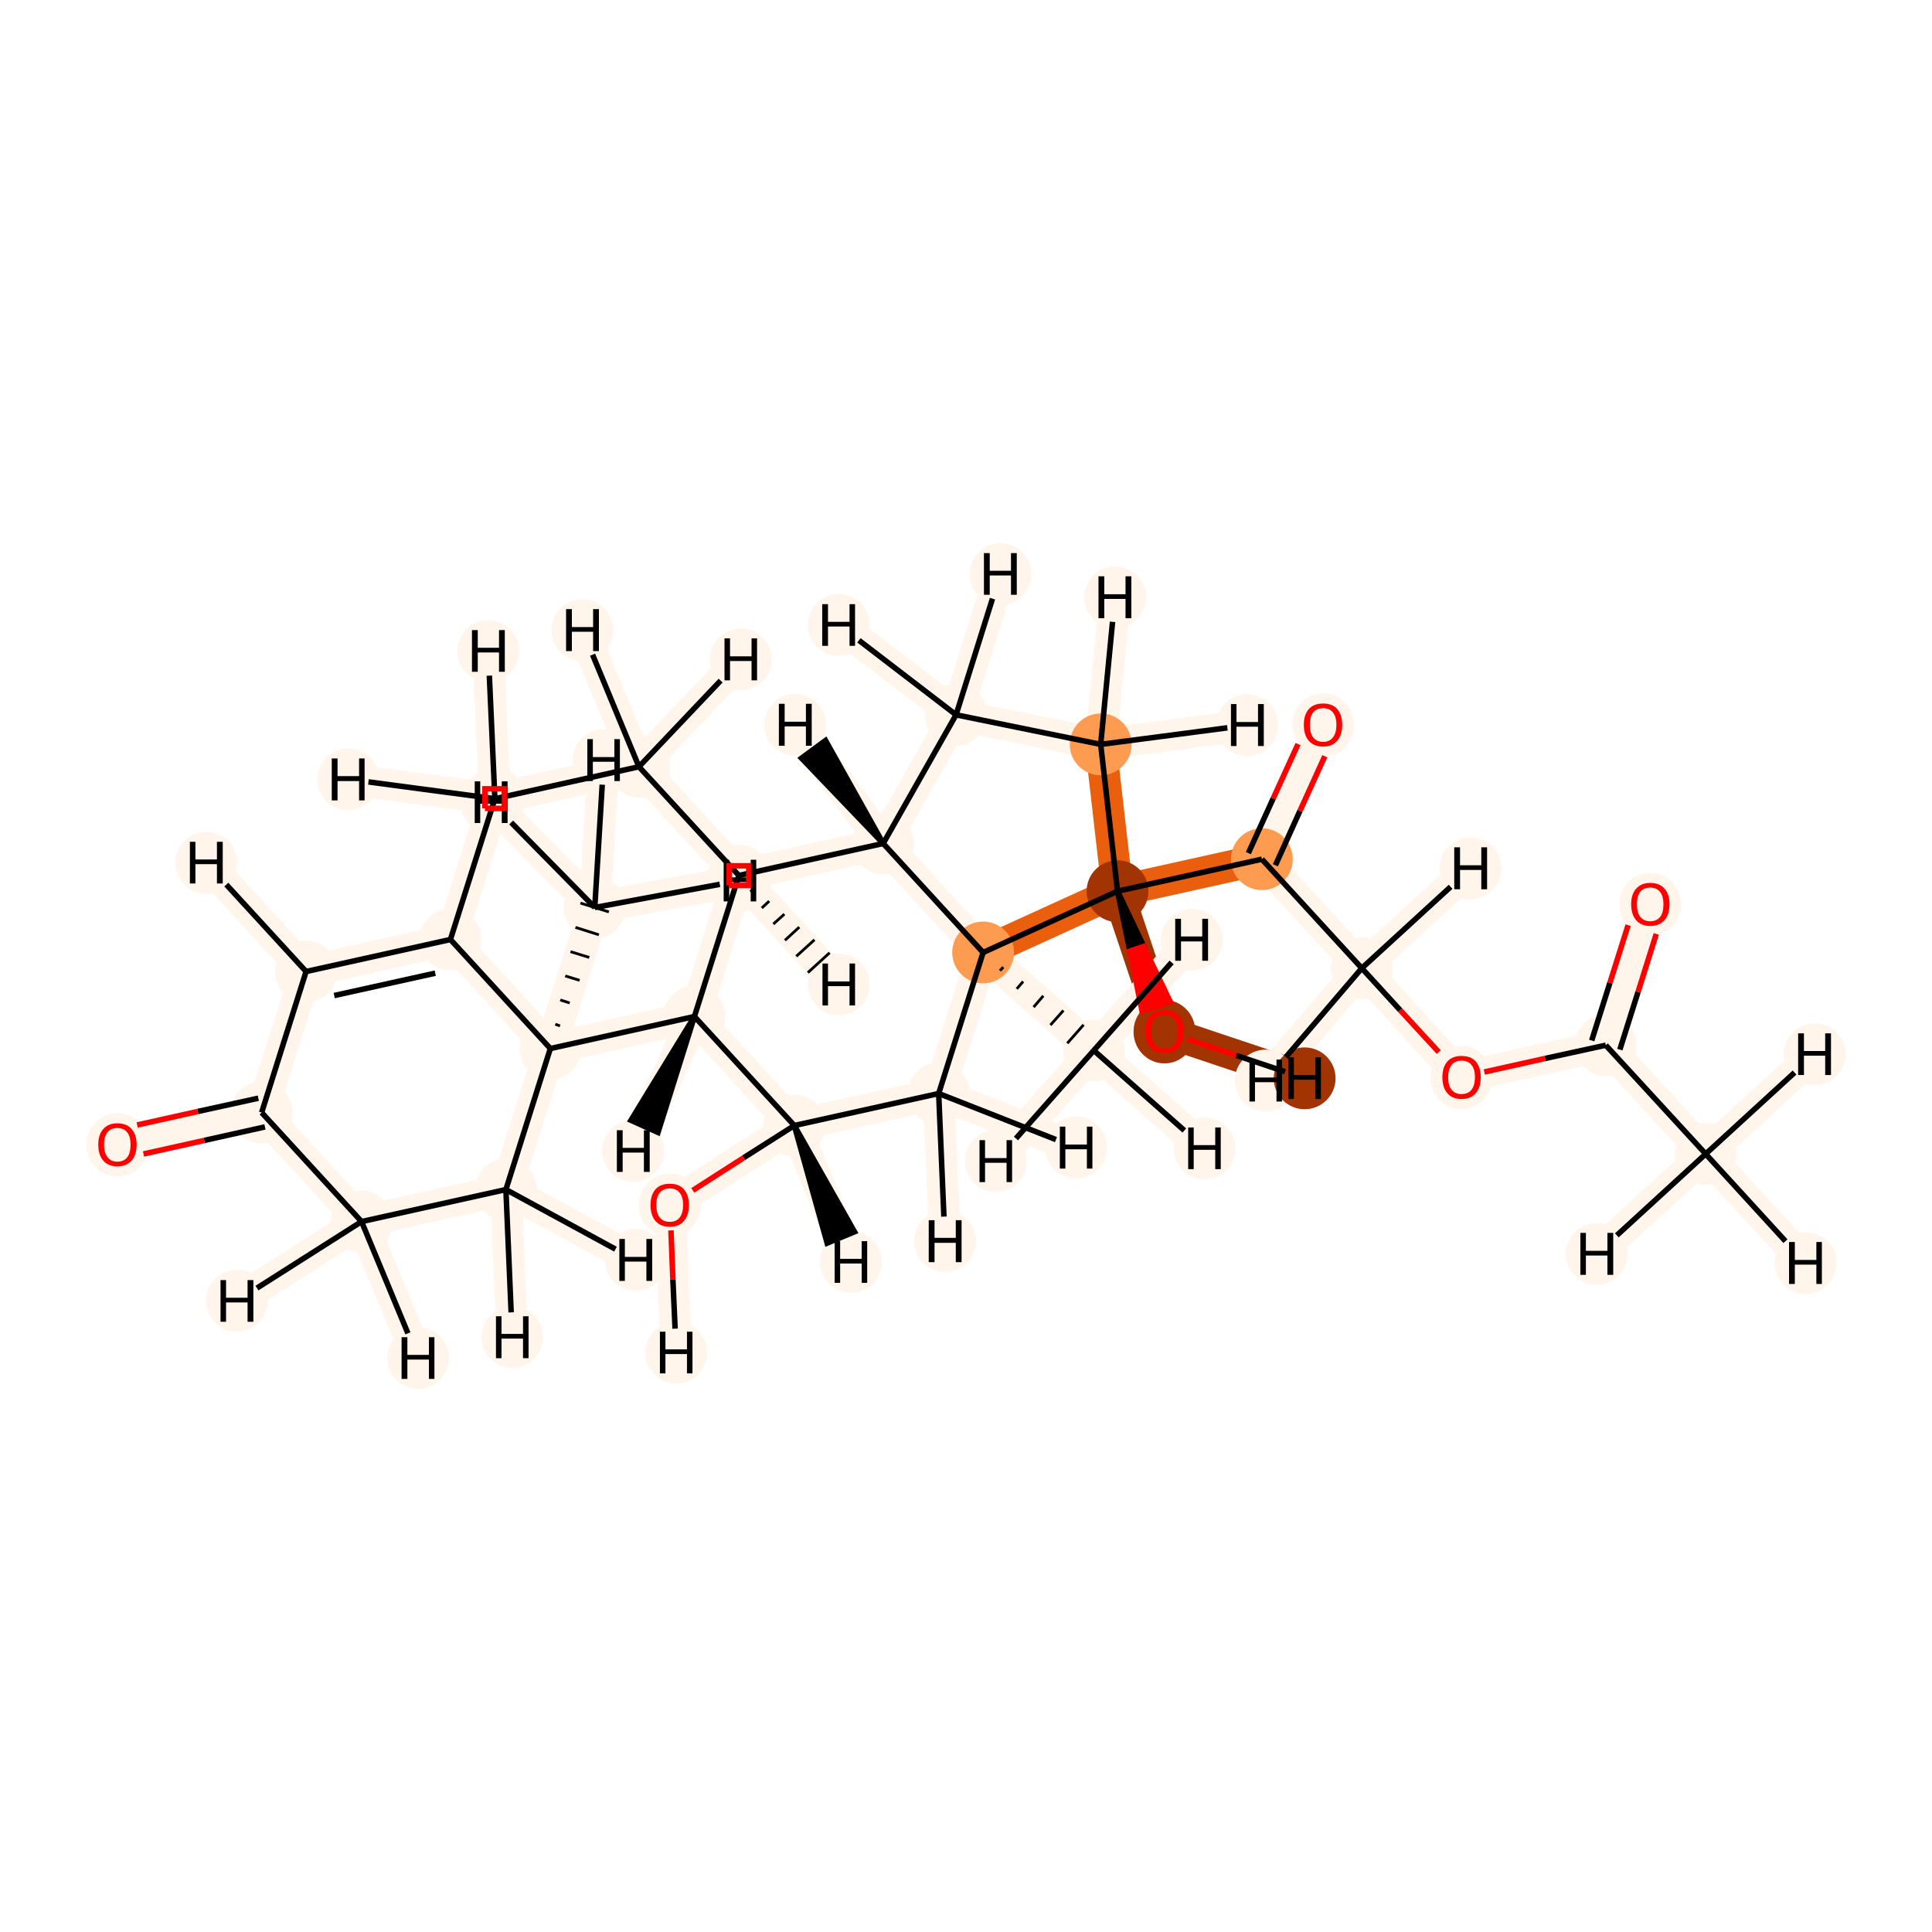 <?xml version='1.0' encoding='iso-8859-1'?>
<svg version='1.1' baseProfile='full'
              xmlns='http://www.w3.org/2000/svg'
                      xmlns:rdkit='http://www.rdkit.org/xml'
                      xmlns:xlink='http://www.w3.org/1999/xlink'
                  xml:space='preserve'
width='700px' height='700px' viewBox='0 0 700 700'>
<!-- END OF HEADER -->
<rect style='opacity:1.0;fill:#FFFFFF;stroke:none' width='700.0' height='700.0' x='0.0' y='0.0'> </rect>
<path d='M 618.0,418.1 L 581.8,378.7' style='fill:none;fill-rule:evenodd;stroke:#FFF5EB;stroke-width:11.4px;stroke-linecap:butt;stroke-linejoin:miter;stroke-opacity:1' />
<path d='M 618.0,418.1 L 654.2,457.6' style='fill:none;fill-rule:evenodd;stroke:#FFF5EB;stroke-width:11.4px;stroke-linecap:butt;stroke-linejoin:miter;stroke-opacity:1' />
<path d='M 618.0,418.1 L 657.5,382.0' style='fill:none;fill-rule:evenodd;stroke:#FFF5EB;stroke-width:11.4px;stroke-linecap:butt;stroke-linejoin:miter;stroke-opacity:1' />
<path d='M 618.0,418.1 L 578.5,454.3' style='fill:none;fill-rule:evenodd;stroke:#FFF5EB;stroke-width:11.4px;stroke-linecap:butt;stroke-linejoin:miter;stroke-opacity:1' />
<path d='M 581.8,378.7 L 597.9,327.6' style='fill:none;fill-rule:evenodd;stroke:#FFF5EB;stroke-width:11.4px;stroke-linecap:butt;stroke-linejoin:miter;stroke-opacity:1' />
<path d='M 581.8,378.7 L 529.5,390.3' style='fill:none;fill-rule:evenodd;stroke:#FFF5EB;stroke-width:11.4px;stroke-linecap:butt;stroke-linejoin:miter;stroke-opacity:1' />
<path d='M 529.5,390.3 L 493.4,350.8' style='fill:none;fill-rule:evenodd;stroke:#FFF5EB;stroke-width:11.4px;stroke-linecap:butt;stroke-linejoin:miter;stroke-opacity:1' />
<path d='M 493.4,350.8 L 457.2,311.3' style='fill:none;fill-rule:evenodd;stroke:#FFF5EB;stroke-width:11.4px;stroke-linecap:butt;stroke-linejoin:miter;stroke-opacity:1' />
<path d='M 493.4,350.8 L 532.8,314.6' style='fill:none;fill-rule:evenodd;stroke:#FFF5EB;stroke-width:11.4px;stroke-linecap:butt;stroke-linejoin:miter;stroke-opacity:1' />
<path d='M 493.4,350.8 L 458.6,391.5' style='fill:none;fill-rule:evenodd;stroke:#FFF5EB;stroke-width:11.4px;stroke-linecap:butt;stroke-linejoin:miter;stroke-opacity:1' />
<path d='M 457.2,311.3 L 479.4,262.6' style='fill:none;fill-rule:evenodd;stroke:#FFF5EB;stroke-width:11.4px;stroke-linecap:butt;stroke-linejoin:miter;stroke-opacity:1' />
<path d='M 457.2,311.3 L 404.9,322.9' style='fill:none;fill-rule:evenodd;stroke:#E95F0D;stroke-width:11.4px;stroke-linecap:butt;stroke-linejoin:miter;stroke-opacity:1' />
<path d='M 404.9,322.9 L 421.9,373.7' style='fill:none;fill-rule:evenodd;stroke:#A23403;stroke-width:11.4px;stroke-linecap:butt;stroke-linejoin:miter;stroke-opacity:1' />
<path d='M 404.9,322.9 L 398.8,269.7' style='fill:none;fill-rule:evenodd;stroke:#E95F0D;stroke-width:11.4px;stroke-linecap:butt;stroke-linejoin:miter;stroke-opacity:1' />
<path d='M 404.9,322.9 L 356.2,345.1' style='fill:none;fill-rule:evenodd;stroke:#E95F0D;stroke-width:11.4px;stroke-linecap:butt;stroke-linejoin:miter;stroke-opacity:1' />
<path d='M 421.9,373.7 L 472.7,390.7' style='fill:none;fill-rule:evenodd;stroke:#A23403;stroke-width:11.4px;stroke-linecap:butt;stroke-linejoin:miter;stroke-opacity:1' />
<path d='M 398.8,269.7 L 346.4,259.0' style='fill:none;fill-rule:evenodd;stroke:#FFF5EB;stroke-width:11.4px;stroke-linecap:butt;stroke-linejoin:miter;stroke-opacity:1' />
<path d='M 398.8,269.7 L 404.0,216.4' style='fill:none;fill-rule:evenodd;stroke:#FFF5EB;stroke-width:11.4px;stroke-linecap:butt;stroke-linejoin:miter;stroke-opacity:1' />
<path d='M 398.8,269.7 L 451.9,262.7' style='fill:none;fill-rule:evenodd;stroke:#FFF5EB;stroke-width:11.4px;stroke-linecap:butt;stroke-linejoin:miter;stroke-opacity:1' />
<path d='M 346.4,259.0 L 320.0,305.6' style='fill:none;fill-rule:evenodd;stroke:#FFF5EB;stroke-width:11.4px;stroke-linecap:butt;stroke-linejoin:miter;stroke-opacity:1' />
<path d='M 346.4,259.0 L 303.9,226.4' style='fill:none;fill-rule:evenodd;stroke:#FFF5EB;stroke-width:11.4px;stroke-linecap:butt;stroke-linejoin:miter;stroke-opacity:1' />
<path d='M 346.4,259.0 L 362.5,208.0' style='fill:none;fill-rule:evenodd;stroke:#FFF5EB;stroke-width:11.4px;stroke-linecap:butt;stroke-linejoin:miter;stroke-opacity:1' />
<path d='M 320.0,305.6 L 356.2,345.1' style='fill:none;fill-rule:evenodd;stroke:#FFF5EB;stroke-width:11.4px;stroke-linecap:butt;stroke-linejoin:miter;stroke-opacity:1' />
<path d='M 320.0,305.6 L 267.7,317.2' style='fill:none;fill-rule:evenodd;stroke:#FFF5EB;stroke-width:11.4px;stroke-linecap:butt;stroke-linejoin:miter;stroke-opacity:1' />
<path d='M 320.0,305.6 L 288.1,262.6' style='fill:none;fill-rule:evenodd;stroke:#FFF5EB;stroke-width:11.4px;stroke-linecap:butt;stroke-linejoin:miter;stroke-opacity:1' />
<path d='M 356.2,345.1 L 396.3,380.6' style='fill:none;fill-rule:evenodd;stroke:#FFF5EB;stroke-width:11.4px;stroke-linecap:butt;stroke-linejoin:miter;stroke-opacity:1' />
<path d='M 356.2,345.1 L 340.1,396.2' style='fill:none;fill-rule:evenodd;stroke:#FFF5EB;stroke-width:11.4px;stroke-linecap:butt;stroke-linejoin:miter;stroke-opacity:1' />
<path d='M 396.3,380.6 L 436.4,416.1' style='fill:none;fill-rule:evenodd;stroke:#FFF5EB;stroke-width:11.4px;stroke-linecap:butt;stroke-linejoin:miter;stroke-opacity:1' />
<path d='M 396.3,380.6 L 360.8,420.7' style='fill:none;fill-rule:evenodd;stroke:#FFF5EB;stroke-width:11.4px;stroke-linecap:butt;stroke-linejoin:miter;stroke-opacity:1' />
<path d='M 396.3,380.6 L 431.8,340.5' style='fill:none;fill-rule:evenodd;stroke:#FFF5EB;stroke-width:11.4px;stroke-linecap:butt;stroke-linejoin:miter;stroke-opacity:1' />
<path d='M 340.1,396.2 L 287.8,407.8' style='fill:none;fill-rule:evenodd;stroke:#FFF5EB;stroke-width:11.4px;stroke-linecap:butt;stroke-linejoin:miter;stroke-opacity:1' />
<path d='M 340.1,396.2 L 342.4,449.7' style='fill:none;fill-rule:evenodd;stroke:#FFF5EB;stroke-width:11.4px;stroke-linecap:butt;stroke-linejoin:miter;stroke-opacity:1' />
<path d='M 340.1,396.2 L 389.9,415.8' style='fill:none;fill-rule:evenodd;stroke:#FFF5EB;stroke-width:11.4px;stroke-linecap:butt;stroke-linejoin:miter;stroke-opacity:1' />
<path d='M 287.8,407.8 L 242.7,436.6' style='fill:none;fill-rule:evenodd;stroke:#FFF5EB;stroke-width:11.4px;stroke-linecap:butt;stroke-linejoin:miter;stroke-opacity:1' />
<path d='M 287.8,407.8 L 251.6,368.3' style='fill:none;fill-rule:evenodd;stroke:#FFF5EB;stroke-width:11.4px;stroke-linecap:butt;stroke-linejoin:miter;stroke-opacity:1' />
<path d='M 287.8,407.8 L 308.3,457.2' style='fill:none;fill-rule:evenodd;stroke:#FFF5EB;stroke-width:11.4px;stroke-linecap:butt;stroke-linejoin:miter;stroke-opacity:1' />
<path d='M 242.7,436.6 L 245.0,490.1' style='fill:none;fill-rule:evenodd;stroke:#FFF5EB;stroke-width:11.4px;stroke-linecap:butt;stroke-linejoin:miter;stroke-opacity:1' />
<path d='M 251.6,368.3 L 267.7,317.2' style='fill:none;fill-rule:evenodd;stroke:#FFF5EB;stroke-width:11.4px;stroke-linecap:butt;stroke-linejoin:miter;stroke-opacity:1' />
<path d='M 251.6,368.3 L 199.4,379.9' style='fill:none;fill-rule:evenodd;stroke:#FFF5EB;stroke-width:11.4px;stroke-linecap:butt;stroke-linejoin:miter;stroke-opacity:1' />
<path d='M 251.6,368.3 L 229.4,417.0' style='fill:none;fill-rule:evenodd;stroke:#FFF5EB;stroke-width:11.4px;stroke-linecap:butt;stroke-linejoin:miter;stroke-opacity:1' />
<path d='M 267.7,317.2 L 231.5,277.8' style='fill:none;fill-rule:evenodd;stroke:#FFF5EB;stroke-width:11.4px;stroke-linecap:butt;stroke-linejoin:miter;stroke-opacity:1' />
<path d='M 267.7,317.2 L 303.9,356.7' style='fill:none;fill-rule:evenodd;stroke:#FFF5EB;stroke-width:11.4px;stroke-linecap:butt;stroke-linejoin:miter;stroke-opacity:1' />
<path d='M 231.5,277.8 L 179.3,289.4' style='fill:none;fill-rule:evenodd;stroke:#FFF5EB;stroke-width:11.4px;stroke-linecap:butt;stroke-linejoin:miter;stroke-opacity:1' />
<path d='M 231.5,277.8 L 211.0,228.3' style='fill:none;fill-rule:evenodd;stroke:#FFF5EB;stroke-width:11.4px;stroke-linecap:butt;stroke-linejoin:miter;stroke-opacity:1' />
<path d='M 231.5,277.8 L 268.4,238.9' style='fill:none;fill-rule:evenodd;stroke:#FFF5EB;stroke-width:11.4px;stroke-linecap:butt;stroke-linejoin:miter;stroke-opacity:1' />
<path d='M 179.3,289.4 L 163.2,340.4' style='fill:none;fill-rule:evenodd;stroke:#FFF5EB;stroke-width:11.4px;stroke-linecap:butt;stroke-linejoin:miter;stroke-opacity:1' />
<path d='M 179.3,289.4 L 126.2,282.4' style='fill:none;fill-rule:evenodd;stroke:#FFF5EB;stroke-width:11.4px;stroke-linecap:butt;stroke-linejoin:miter;stroke-opacity:1' />
<path d='M 179.3,289.4 L 176.9,235.9' style='fill:none;fill-rule:evenodd;stroke:#FFF5EB;stroke-width:11.4px;stroke-linecap:butt;stroke-linejoin:miter;stroke-opacity:1' />
<path d='M 163.2,340.4 L 110.9,352.0' style='fill:none;fill-rule:evenodd;stroke:#FFF5EB;stroke-width:11.4px;stroke-linecap:butt;stroke-linejoin:miter;stroke-opacity:1' />
<path d='M 163.2,340.4 L 199.4,379.9' style='fill:none;fill-rule:evenodd;stroke:#FFF5EB;stroke-width:11.4px;stroke-linecap:butt;stroke-linejoin:miter;stroke-opacity:1' />
<path d='M 110.9,352.0 L 94.8,403.1' style='fill:none;fill-rule:evenodd;stroke:#FFF5EB;stroke-width:11.4px;stroke-linecap:butt;stroke-linejoin:miter;stroke-opacity:1' />
<path d='M 110.9,352.0 L 74.7,312.6' style='fill:none;fill-rule:evenodd;stroke:#FFF5EB;stroke-width:11.4px;stroke-linecap:butt;stroke-linejoin:miter;stroke-opacity:1' />
<path d='M 94.8,403.1 L 42.5,414.7' style='fill:none;fill-rule:evenodd;stroke:#FFF5EB;stroke-width:11.4px;stroke-linecap:butt;stroke-linejoin:miter;stroke-opacity:1' />
<path d='M 94.8,403.1 L 131.0,442.6' style='fill:none;fill-rule:evenodd;stroke:#FFF5EB;stroke-width:11.4px;stroke-linecap:butt;stroke-linejoin:miter;stroke-opacity:1' />
<path d='M 131.0,442.6 L 183.3,431.0' style='fill:none;fill-rule:evenodd;stroke:#FFF5EB;stroke-width:11.4px;stroke-linecap:butt;stroke-linejoin:miter;stroke-opacity:1' />
<path d='M 131.0,442.6 L 151.5,492.0' style='fill:none;fill-rule:evenodd;stroke:#FFF5EB;stroke-width:11.4px;stroke-linecap:butt;stroke-linejoin:miter;stroke-opacity:1' />
<path d='M 131.0,442.6 L 85.8,471.3' style='fill:none;fill-rule:evenodd;stroke:#FFF5EB;stroke-width:11.4px;stroke-linecap:butt;stroke-linejoin:miter;stroke-opacity:1' />
<path d='M 183.3,431.0 L 199.4,379.9' style='fill:none;fill-rule:evenodd;stroke:#FFF5EB;stroke-width:11.4px;stroke-linecap:butt;stroke-linejoin:miter;stroke-opacity:1' />
<path d='M 183.3,431.0 L 230.3,456.5' style='fill:none;fill-rule:evenodd;stroke:#FFF5EB;stroke-width:11.4px;stroke-linecap:butt;stroke-linejoin:miter;stroke-opacity:1' />
<path d='M 183.3,431.0 L 185.6,484.5' style='fill:none;fill-rule:evenodd;stroke:#FFF5EB;stroke-width:11.4px;stroke-linecap:butt;stroke-linejoin:miter;stroke-opacity:1' />
<path d='M 199.4,379.9 L 215.5,328.8' style='fill:none;fill-rule:evenodd;stroke:#FFF5EB;stroke-width:11.4px;stroke-linecap:butt;stroke-linejoin:miter;stroke-opacity:1' />
<path d='M 215.5,328.8 L 218.7,275.4' style='fill:none;fill-rule:evenodd;stroke:#FFF5EB;stroke-width:11.4px;stroke-linecap:butt;stroke-linejoin:miter;stroke-opacity:1' />
<path d='M 215.5,328.8 L 177.9,290.6' style='fill:none;fill-rule:evenodd;stroke:#FFF5EB;stroke-width:11.4px;stroke-linecap:butt;stroke-linejoin:miter;stroke-opacity:1' />
<path d='M 215.5,328.8 L 268.1,319.1' style='fill:none;fill-rule:evenodd;stroke:#FFF5EB;stroke-width:11.4px;stroke-linecap:butt;stroke-linejoin:miter;stroke-opacity:1' />
<ellipse cx='618.0' cy='418.1' rx='10.7' ry='10.7'  style='fill:#FFF5EB;fill-rule:evenodd;stroke:#FFF5EB;stroke-width:1.0px;stroke-linecap:butt;stroke-linejoin:miter;stroke-opacity:1' />
<ellipse cx='581.8' cy='378.7' rx='10.7' ry='10.7'  style='fill:#FFF5EB;fill-rule:evenodd;stroke:#FFF5EB;stroke-width:1.0px;stroke-linecap:butt;stroke-linejoin:miter;stroke-opacity:1' />
<ellipse cx='597.9' cy='327.7' rx='10.7' ry='11.0'  style='fill:#FFF5EB;fill-rule:evenodd;stroke:#FFF5EB;stroke-width:1.0px;stroke-linecap:butt;stroke-linejoin:miter;stroke-opacity:1' />
<ellipse cx='529.5' cy='390.4' rx='10.7' ry='11.0'  style='fill:#FFF5EB;fill-rule:evenodd;stroke:#FFF5EB;stroke-width:1.0px;stroke-linecap:butt;stroke-linejoin:miter;stroke-opacity:1' />
<ellipse cx='493.4' cy='350.8' rx='10.7' ry='10.7'  style='fill:#FFF5EB;fill-rule:evenodd;stroke:#FFF5EB;stroke-width:1.0px;stroke-linecap:butt;stroke-linejoin:miter;stroke-opacity:1' />
<ellipse cx='457.2' cy='311.3' rx='10.7' ry='10.7'  style='fill:#FD9C51;fill-rule:evenodd;stroke:#FD9C51;stroke-width:1.0px;stroke-linecap:butt;stroke-linejoin:miter;stroke-opacity:1' />
<ellipse cx='479.4' cy='262.7' rx='10.7' ry='11.0'  style='fill:#FFF5EB;fill-rule:evenodd;stroke:#FFF5EB;stroke-width:1.0px;stroke-linecap:butt;stroke-linejoin:miter;stroke-opacity:1' />
<ellipse cx='404.9' cy='322.9' rx='10.7' ry='10.7'  style='fill:#A23403;fill-rule:evenodd;stroke:#A23403;stroke-width:1.0px;stroke-linecap:butt;stroke-linejoin:miter;stroke-opacity:1' />
<ellipse cx='421.9' cy='373.8' rx='10.7' ry='11.0'  style='fill:#A23403;fill-rule:evenodd;stroke:#A23403;stroke-width:1.0px;stroke-linecap:butt;stroke-linejoin:miter;stroke-opacity:1' />
<ellipse cx='398.8' cy='269.7' rx='10.7' ry='10.7'  style='fill:#FD9C51;fill-rule:evenodd;stroke:#FD9C51;stroke-width:1.0px;stroke-linecap:butt;stroke-linejoin:miter;stroke-opacity:1' />
<ellipse cx='346.4' cy='259.0' rx='10.7' ry='10.7'  style='fill:#FFF5EB;fill-rule:evenodd;stroke:#FFF5EB;stroke-width:1.0px;stroke-linecap:butt;stroke-linejoin:miter;stroke-opacity:1' />
<ellipse cx='320.0' cy='305.6' rx='10.7' ry='10.7'  style='fill:#FFF5EB;fill-rule:evenodd;stroke:#FFF5EB;stroke-width:1.0px;stroke-linecap:butt;stroke-linejoin:miter;stroke-opacity:1' />
<ellipse cx='356.2' cy='345.1' rx='10.7' ry='10.7'  style='fill:#FD9C51;fill-rule:evenodd;stroke:#FD9C51;stroke-width:1.0px;stroke-linecap:butt;stroke-linejoin:miter;stroke-opacity:1' />
<ellipse cx='396.3' cy='380.6' rx='10.7' ry='10.7'  style='fill:#FFF5EB;fill-rule:evenodd;stroke:#FFF5EB;stroke-width:1.0px;stroke-linecap:butt;stroke-linejoin:miter;stroke-opacity:1' />
<ellipse cx='340.1' cy='396.2' rx='10.7' ry='10.7'  style='fill:#FFF5EB;fill-rule:evenodd;stroke:#FFF5EB;stroke-width:1.0px;stroke-linecap:butt;stroke-linejoin:miter;stroke-opacity:1' />
<ellipse cx='287.8' cy='407.8' rx='10.7' ry='10.7'  style='fill:#FFF5EB;fill-rule:evenodd;stroke:#FFF5EB;stroke-width:1.0px;stroke-linecap:butt;stroke-linejoin:miter;stroke-opacity:1' />
<ellipse cx='242.7' cy='436.7' rx='10.7' ry='11.0'  style='fill:#FFF5EB;fill-rule:evenodd;stroke:#FFF5EB;stroke-width:1.0px;stroke-linecap:butt;stroke-linejoin:miter;stroke-opacity:1' />
<ellipse cx='251.6' cy='368.3' rx='10.7' ry='10.7'  style='fill:#FFF5EB;fill-rule:evenodd;stroke:#FFF5EB;stroke-width:1.0px;stroke-linecap:butt;stroke-linejoin:miter;stroke-opacity:1' />
<ellipse cx='267.7' cy='317.2' rx='10.7' ry='10.7'  style='fill:#FFF5EB;fill-rule:evenodd;stroke:#FFF5EB;stroke-width:1.0px;stroke-linecap:butt;stroke-linejoin:miter;stroke-opacity:1' />
<ellipse cx='231.5' cy='277.8' rx='10.7' ry='10.7'  style='fill:#FFF5EB;fill-rule:evenodd;stroke:#FFF5EB;stroke-width:1.0px;stroke-linecap:butt;stroke-linejoin:miter;stroke-opacity:1' />
<ellipse cx='179.3' cy='289.4' rx='10.7' ry='10.7'  style='fill:#FFF5EB;fill-rule:evenodd;stroke:#FFF5EB;stroke-width:1.0px;stroke-linecap:butt;stroke-linejoin:miter;stroke-opacity:1' />
<ellipse cx='163.2' cy='340.4' rx='10.7' ry='10.7'  style='fill:#FFF5EB;fill-rule:evenodd;stroke:#FFF5EB;stroke-width:1.0px;stroke-linecap:butt;stroke-linejoin:miter;stroke-opacity:1' />
<ellipse cx='110.9' cy='352.0' rx='10.7' ry='10.7'  style='fill:#FFF5EB;fill-rule:evenodd;stroke:#FFF5EB;stroke-width:1.0px;stroke-linecap:butt;stroke-linejoin:miter;stroke-opacity:1' />
<ellipse cx='94.8' cy='403.1' rx='10.7' ry='10.7'  style='fill:#FFF5EB;fill-rule:evenodd;stroke:#FFF5EB;stroke-width:1.0px;stroke-linecap:butt;stroke-linejoin:miter;stroke-opacity:1' />
<ellipse cx='42.5' cy='414.8' rx='10.7' ry='11.0'  style='fill:#FFF5EB;fill-rule:evenodd;stroke:#FFF5EB;stroke-width:1.0px;stroke-linecap:butt;stroke-linejoin:miter;stroke-opacity:1' />
<ellipse cx='131.0' cy='442.6' rx='10.7' ry='10.7'  style='fill:#FFF5EB;fill-rule:evenodd;stroke:#FFF5EB;stroke-width:1.0px;stroke-linecap:butt;stroke-linejoin:miter;stroke-opacity:1' />
<ellipse cx='183.3' cy='431.0' rx='10.7' ry='10.7'  style='fill:#FFF5EB;fill-rule:evenodd;stroke:#FFF5EB;stroke-width:1.0px;stroke-linecap:butt;stroke-linejoin:miter;stroke-opacity:1' />
<ellipse cx='199.4' cy='379.9' rx='10.7' ry='10.7'  style='fill:#FFF5EB;fill-rule:evenodd;stroke:#FFF5EB;stroke-width:1.0px;stroke-linecap:butt;stroke-linejoin:miter;stroke-opacity:1' />
<ellipse cx='215.5' cy='328.8' rx='10.7' ry='10.7'  style='fill:#FFF5EB;fill-rule:evenodd;stroke:#FFF5EB;stroke-width:1.0px;stroke-linecap:butt;stroke-linejoin:miter;stroke-opacity:1' />
<ellipse cx='654.2' cy='457.6' rx='10.7' ry='10.7'  style='fill:#FFF5EB;fill-rule:evenodd;stroke:#FFF5EB;stroke-width:1.0px;stroke-linecap:butt;stroke-linejoin:miter;stroke-opacity:1' />
<ellipse cx='657.5' cy='382.0' rx='10.7' ry='10.7'  style='fill:#FFF5EB;fill-rule:evenodd;stroke:#FFF5EB;stroke-width:1.0px;stroke-linecap:butt;stroke-linejoin:miter;stroke-opacity:1' />
<ellipse cx='578.5' cy='454.3' rx='10.7' ry='10.7'  style='fill:#FFF5EB;fill-rule:evenodd;stroke:#FFF5EB;stroke-width:1.0px;stroke-linecap:butt;stroke-linejoin:miter;stroke-opacity:1' />
<ellipse cx='532.8' cy='314.6' rx='10.7' ry='10.7'  style='fill:#FFF5EB;fill-rule:evenodd;stroke:#FFF5EB;stroke-width:1.0px;stroke-linecap:butt;stroke-linejoin:miter;stroke-opacity:1' />
<ellipse cx='458.6' cy='391.5' rx='10.7' ry='10.7'  style='fill:#FFF5EB;fill-rule:evenodd;stroke:#FFF5EB;stroke-width:1.0px;stroke-linecap:butt;stroke-linejoin:miter;stroke-opacity:1' />
<ellipse cx='472.7' cy='390.7' rx='10.7' ry='10.7'  style='fill:#A23403;fill-rule:evenodd;stroke:#A23403;stroke-width:1.0px;stroke-linecap:butt;stroke-linejoin:miter;stroke-opacity:1' />
<ellipse cx='404.0' cy='216.4' rx='10.7' ry='10.7'  style='fill:#FFF5EB;fill-rule:evenodd;stroke:#FFF5EB;stroke-width:1.0px;stroke-linecap:butt;stroke-linejoin:miter;stroke-opacity:1' />
<ellipse cx='451.9' cy='262.7' rx='10.7' ry='10.7'  style='fill:#FFF5EB;fill-rule:evenodd;stroke:#FFF5EB;stroke-width:1.0px;stroke-linecap:butt;stroke-linejoin:miter;stroke-opacity:1' />
<ellipse cx='303.9' cy='226.4' rx='10.7' ry='10.7'  style='fill:#FFF5EB;fill-rule:evenodd;stroke:#FFF5EB;stroke-width:1.0px;stroke-linecap:butt;stroke-linejoin:miter;stroke-opacity:1' />
<ellipse cx='362.5' cy='208.0' rx='10.7' ry='10.7'  style='fill:#FFF5EB;fill-rule:evenodd;stroke:#FFF5EB;stroke-width:1.0px;stroke-linecap:butt;stroke-linejoin:miter;stroke-opacity:1' />
<ellipse cx='288.1' cy='262.6' rx='10.7' ry='10.7'  style='fill:#FFF5EB;fill-rule:evenodd;stroke:#FFF5EB;stroke-width:1.0px;stroke-linecap:butt;stroke-linejoin:miter;stroke-opacity:1' />
<ellipse cx='436.4' cy='416.1' rx='10.7' ry='10.7'  style='fill:#FFF5EB;fill-rule:evenodd;stroke:#FFF5EB;stroke-width:1.0px;stroke-linecap:butt;stroke-linejoin:miter;stroke-opacity:1' />
<ellipse cx='360.8' cy='420.7' rx='10.7' ry='10.7'  style='fill:#FFF5EB;fill-rule:evenodd;stroke:#FFF5EB;stroke-width:1.0px;stroke-linecap:butt;stroke-linejoin:miter;stroke-opacity:1' />
<ellipse cx='431.8' cy='340.5' rx='10.7' ry='10.7'  style='fill:#FFF5EB;fill-rule:evenodd;stroke:#FFF5EB;stroke-width:1.0px;stroke-linecap:butt;stroke-linejoin:miter;stroke-opacity:1' />
<ellipse cx='342.4' cy='449.7' rx='10.7' ry='10.7'  style='fill:#FFF5EB;fill-rule:evenodd;stroke:#FFF5EB;stroke-width:1.0px;stroke-linecap:butt;stroke-linejoin:miter;stroke-opacity:1' />
<ellipse cx='389.9' cy='415.8' rx='10.7' ry='10.7'  style='fill:#FFF5EB;fill-rule:evenodd;stroke:#FFF5EB;stroke-width:1.0px;stroke-linecap:butt;stroke-linejoin:miter;stroke-opacity:1' />
<ellipse cx='308.3' cy='457.2' rx='10.7' ry='10.7'  style='fill:#FFF5EB;fill-rule:evenodd;stroke:#FFF5EB;stroke-width:1.0px;stroke-linecap:butt;stroke-linejoin:miter;stroke-opacity:1' />
<ellipse cx='245.0' cy='490.1' rx='10.7' ry='10.7'  style='fill:#FFF5EB;fill-rule:evenodd;stroke:#FFF5EB;stroke-width:1.0px;stroke-linecap:butt;stroke-linejoin:miter;stroke-opacity:1' />
<ellipse cx='229.4' cy='417.0' rx='10.7' ry='10.7'  style='fill:#FFF5EB;fill-rule:evenodd;stroke:#FFF5EB;stroke-width:1.0px;stroke-linecap:butt;stroke-linejoin:miter;stroke-opacity:1' />
<ellipse cx='303.9' cy='356.7' rx='10.7' ry='10.7'  style='fill:#FFF5EB;fill-rule:evenodd;stroke:#FFF5EB;stroke-width:1.0px;stroke-linecap:butt;stroke-linejoin:miter;stroke-opacity:1' />
<ellipse cx='211.0' cy='228.3' rx='10.7' ry='10.7'  style='fill:#FFF5EB;fill-rule:evenodd;stroke:#FFF5EB;stroke-width:1.0px;stroke-linecap:butt;stroke-linejoin:miter;stroke-opacity:1' />
<ellipse cx='268.4' cy='238.9' rx='10.7' ry='10.7'  style='fill:#FFF5EB;fill-rule:evenodd;stroke:#FFF5EB;stroke-width:1.0px;stroke-linecap:butt;stroke-linejoin:miter;stroke-opacity:1' />
<ellipse cx='126.2' cy='282.4' rx='10.7' ry='10.7'  style='fill:#FFF5EB;fill-rule:evenodd;stroke:#FFF5EB;stroke-width:1.0px;stroke-linecap:butt;stroke-linejoin:miter;stroke-opacity:1' />
<ellipse cx='176.9' cy='235.9' rx='10.7' ry='10.7'  style='fill:#FFF5EB;fill-rule:evenodd;stroke:#FFF5EB;stroke-width:1.0px;stroke-linecap:butt;stroke-linejoin:miter;stroke-opacity:1' />
<ellipse cx='74.7' cy='312.6' rx='10.7' ry='10.7'  style='fill:#FFF5EB;fill-rule:evenodd;stroke:#FFF5EB;stroke-width:1.0px;stroke-linecap:butt;stroke-linejoin:miter;stroke-opacity:1' />
<ellipse cx='151.5' cy='492.0' rx='10.7' ry='10.7'  style='fill:#FFF5EB;fill-rule:evenodd;stroke:#FFF5EB;stroke-width:1.0px;stroke-linecap:butt;stroke-linejoin:miter;stroke-opacity:1' />
<ellipse cx='85.8' cy='471.3' rx='10.7' ry='10.7'  style='fill:#FFF5EB;fill-rule:evenodd;stroke:#FFF5EB;stroke-width:1.0px;stroke-linecap:butt;stroke-linejoin:miter;stroke-opacity:1' />
<ellipse cx='230.3' cy='456.5' rx='10.7' ry='10.7'  style='fill:#FFF5EB;fill-rule:evenodd;stroke:#FFF5EB;stroke-width:1.0px;stroke-linecap:butt;stroke-linejoin:miter;stroke-opacity:1' />
<ellipse cx='185.6' cy='484.5' rx='10.7' ry='10.7'  style='fill:#FFF5EB;fill-rule:evenodd;stroke:#FFF5EB;stroke-width:1.0px;stroke-linecap:butt;stroke-linejoin:miter;stroke-opacity:1' />
<ellipse cx='218.7' cy='275.4' rx='10.7' ry='10.7'  style='fill:#FFF5EB;fill-rule:evenodd;stroke:#FFF5EB;stroke-width:1.0px;stroke-linecap:butt;stroke-linejoin:miter;stroke-opacity:1' />
<ellipse cx='177.9' cy='290.6' rx='10.7' ry='10.7'  style='fill:#FFF5EB;fill-rule:evenodd;stroke:#FFF5EB;stroke-width:1.0px;stroke-linecap:butt;stroke-linejoin:miter;stroke-opacity:1' />
<ellipse cx='268.1' cy='319.1' rx='10.7' ry='10.7'  style='fill:#FFF5EB;fill-rule:evenodd;stroke:#FFF5EB;stroke-width:1.0px;stroke-linecap:butt;stroke-linejoin:miter;stroke-opacity:1' />
<path class='bond-0 atom-0 atom-1' d='M 618.0,418.1 L 581.8,378.7' style='fill:none;fill-rule:evenodd;stroke:#000000;stroke-width:2.0px;stroke-linecap:butt;stroke-linejoin:miter;stroke-opacity:1' />
<path class='bond-32 atom-0 atom-29' d='M 618.0,418.1 L 646.9,449.7' style='fill:none;fill-rule:evenodd;stroke:#000000;stroke-width:2.0px;stroke-linecap:butt;stroke-linejoin:miter;stroke-opacity:1' />
<path class='bond-33 atom-0 atom-30' d='M 618.0,418.1 L 650.2,388.6' style='fill:none;fill-rule:evenodd;stroke:#000000;stroke-width:2.0px;stroke-linecap:butt;stroke-linejoin:miter;stroke-opacity:1' />
<path class='bond-34 atom-0 atom-31' d='M 618.0,418.1 L 585.8,447.6' style='fill:none;fill-rule:evenodd;stroke:#000000;stroke-width:2.0px;stroke-linecap:butt;stroke-linejoin:miter;stroke-opacity:1' />
<path class='bond-1 atom-1 atom-2' d='M 586.9,380.3 L 593.5,359.4' style='fill:none;fill-rule:evenodd;stroke:#000000;stroke-width:2.0px;stroke-linecap:butt;stroke-linejoin:miter;stroke-opacity:1' />
<path class='bond-1 atom-1 atom-2' d='M 593.5,359.4 L 600.1,338.4' style='fill:none;fill-rule:evenodd;stroke:#FF0000;stroke-width:2.0px;stroke-linecap:butt;stroke-linejoin:miter;stroke-opacity:1' />
<path class='bond-1 atom-1 atom-2' d='M 576.7,377.0 L 583.3,356.1' style='fill:none;fill-rule:evenodd;stroke:#000000;stroke-width:2.0px;stroke-linecap:butt;stroke-linejoin:miter;stroke-opacity:1' />
<path class='bond-1 atom-1 atom-2' d='M 583.3,356.1 L 589.9,335.2' style='fill:none;fill-rule:evenodd;stroke:#FF0000;stroke-width:2.0px;stroke-linecap:butt;stroke-linejoin:miter;stroke-opacity:1' />
<path class='bond-2 atom-1 atom-3' d='M 581.8,378.7 L 559.8,383.5' style='fill:none;fill-rule:evenodd;stroke:#000000;stroke-width:2.0px;stroke-linecap:butt;stroke-linejoin:miter;stroke-opacity:1' />
<path class='bond-2 atom-1 atom-3' d='M 559.8,383.5 L 537.8,388.4' style='fill:none;fill-rule:evenodd;stroke:#FF0000;stroke-width:2.0px;stroke-linecap:butt;stroke-linejoin:miter;stroke-opacity:1' />
<path class='bond-3 atom-3 atom-4' d='M 521.3,381.2 L 507.3,366.0' style='fill:none;fill-rule:evenodd;stroke:#FF0000;stroke-width:2.0px;stroke-linecap:butt;stroke-linejoin:miter;stroke-opacity:1' />
<path class='bond-3 atom-3 atom-4' d='M 507.3,366.0 L 493.4,350.8' style='fill:none;fill-rule:evenodd;stroke:#000000;stroke-width:2.0px;stroke-linecap:butt;stroke-linejoin:miter;stroke-opacity:1' />
<path class='bond-4 atom-4 atom-5' d='M 493.4,350.8 L 457.2,311.3' style='fill:none;fill-rule:evenodd;stroke:#000000;stroke-width:2.0px;stroke-linecap:butt;stroke-linejoin:miter;stroke-opacity:1' />
<path class='bond-35 atom-4 atom-32' d='M 493.4,350.8 L 525.6,321.3' style='fill:none;fill-rule:evenodd;stroke:#000000;stroke-width:2.0px;stroke-linecap:butt;stroke-linejoin:miter;stroke-opacity:1' />
<path class='bond-36 atom-4 atom-33' d='M 493.4,350.8 L 465.9,383.0' style='fill:none;fill-rule:evenodd;stroke:#000000;stroke-width:2.0px;stroke-linecap:butt;stroke-linejoin:miter;stroke-opacity:1' />
<path class='bond-5 atom-5 atom-6' d='M 462.1,313.5 L 471.0,293.8' style='fill:none;fill-rule:evenodd;stroke:#000000;stroke-width:2.0px;stroke-linecap:butt;stroke-linejoin:miter;stroke-opacity:1' />
<path class='bond-5 atom-5 atom-6' d='M 471.0,293.8 L 480.0,274.0' style='fill:none;fill-rule:evenodd;stroke:#FF0000;stroke-width:2.0px;stroke-linecap:butt;stroke-linejoin:miter;stroke-opacity:1' />
<path class='bond-5 atom-5 atom-6' d='M 452.3,309.1 L 461.3,289.3' style='fill:none;fill-rule:evenodd;stroke:#000000;stroke-width:2.0px;stroke-linecap:butt;stroke-linejoin:miter;stroke-opacity:1' />
<path class='bond-5 atom-5 atom-6' d='M 461.3,289.3 L 470.3,269.6' style='fill:none;fill-rule:evenodd;stroke:#FF0000;stroke-width:2.0px;stroke-linecap:butt;stroke-linejoin:miter;stroke-opacity:1' />
<path class='bond-6 atom-5 atom-7' d='M 457.2,311.3 L 404.9,322.9' style='fill:none;fill-rule:evenodd;stroke:#000000;stroke-width:2.0px;stroke-linecap:butt;stroke-linejoin:miter;stroke-opacity:1' />
<path class='bond-7 atom-7 atom-8' d='M 404.9,322.9 L 409.4,344.6 L 414.4,342.9 Z' style='fill:#000000;fill-rule:evenodd;fill-opacity:1;stroke:#000000;stroke-width:2.0px;stroke-linecap:butt;stroke-linejoin:miter;stroke-opacity:1;' />
<path class='bond-7 atom-7 atom-8' d='M 409.4,344.6 L 424.0,363.0 L 413.8,366.4 Z' style='fill:#FF0000;fill-rule:evenodd;fill-opacity:1;stroke:#FF0000;stroke-width:2.0px;stroke-linecap:butt;stroke-linejoin:miter;stroke-opacity:1;' />
<path class='bond-7 atom-7 atom-8' d='M 409.4,344.6 L 414.4,342.9 L 424.0,363.0 Z' style='fill:#FF0000;fill-rule:evenodd;fill-opacity:1;stroke:#FF0000;stroke-width:2.0px;stroke-linecap:butt;stroke-linejoin:miter;stroke-opacity:1;' />
<path class='bond-8 atom-7 atom-9' d='M 404.9,322.9 L 398.8,269.7' style='fill:none;fill-rule:evenodd;stroke:#000000;stroke-width:2.0px;stroke-linecap:butt;stroke-linejoin:miter;stroke-opacity:1' />
<path class='bond-28 atom-12 atom-7' d='M 356.2,345.1 L 404.9,322.9' style='fill:none;fill-rule:evenodd;stroke:#000000;stroke-width:2.0px;stroke-linecap:butt;stroke-linejoin:miter;stroke-opacity:1' />
<path class='bond-37 atom-8 atom-34' d='M 430.2,376.5 L 447.9,382.4' style='fill:none;fill-rule:evenodd;stroke:#FF0000;stroke-width:2.0px;stroke-linecap:butt;stroke-linejoin:miter;stroke-opacity:1' />
<path class='bond-37 atom-8 atom-34' d='M 447.9,382.4 L 465.6,388.3' style='fill:none;fill-rule:evenodd;stroke:#000000;stroke-width:2.0px;stroke-linecap:butt;stroke-linejoin:miter;stroke-opacity:1' />
<path class='bond-9 atom-9 atom-10' d='M 398.8,269.7 L 346.4,259.0' style='fill:none;fill-rule:evenodd;stroke:#000000;stroke-width:2.0px;stroke-linecap:butt;stroke-linejoin:miter;stroke-opacity:1' />
<path class='bond-38 atom-9 atom-35' d='M 398.8,269.7 L 403.1,225.3' style='fill:none;fill-rule:evenodd;stroke:#000000;stroke-width:2.0px;stroke-linecap:butt;stroke-linejoin:miter;stroke-opacity:1' />
<path class='bond-39 atom-9 atom-36' d='M 398.8,269.7 L 444.7,263.7' style='fill:none;fill-rule:evenodd;stroke:#000000;stroke-width:2.0px;stroke-linecap:butt;stroke-linejoin:miter;stroke-opacity:1' />
<path class='bond-10 atom-10 atom-11' d='M 346.4,259.0 L 320.0,305.6' style='fill:none;fill-rule:evenodd;stroke:#000000;stroke-width:2.0px;stroke-linecap:butt;stroke-linejoin:miter;stroke-opacity:1' />
<path class='bond-40 atom-10 atom-37' d='M 346.4,259.0 L 311.2,232.0' style='fill:none;fill-rule:evenodd;stroke:#000000;stroke-width:2.0px;stroke-linecap:butt;stroke-linejoin:miter;stroke-opacity:1' />
<path class='bond-41 atom-10 atom-38' d='M 346.4,259.0 L 359.6,216.9' style='fill:none;fill-rule:evenodd;stroke:#000000;stroke-width:2.0px;stroke-linecap:butt;stroke-linejoin:miter;stroke-opacity:1' />
<path class='bond-11 atom-11 atom-12' d='M 320.0,305.6 L 356.2,345.1' style='fill:none;fill-rule:evenodd;stroke:#000000;stroke-width:2.0px;stroke-linecap:butt;stroke-linejoin:miter;stroke-opacity:1' />
<path class='bond-30 atom-18 atom-11' d='M 267.7,317.2 L 320.0,305.6' style='fill:none;fill-rule:evenodd;stroke:#000000;stroke-width:2.0px;stroke-linecap:butt;stroke-linejoin:miter;stroke-opacity:1' />
<path class='bond-42 atom-11 atom-39' d='M 320.0,305.6 L 299.1,268.3 L 290.4,274.7 Z' style='fill:#000000;fill-rule:evenodd;fill-opacity:1;stroke:#000000;stroke-width:2.0px;stroke-linecap:butt;stroke-linejoin:miter;stroke-opacity:1;' />
<path class='bond-12 atom-12 atom-13' d='M 362.3,351.7 L 363.5,350.4' style='fill:none;fill-rule:evenodd;stroke:#000000;stroke-width:1.0px;stroke-linecap:butt;stroke-linejoin:miter;stroke-opacity:1' />
<path class='bond-12 atom-12 atom-13' d='M 368.4,358.3 L 370.7,355.6' style='fill:none;fill-rule:evenodd;stroke:#000000;stroke-width:1.0px;stroke-linecap:butt;stroke-linejoin:miter;stroke-opacity:1' />
<path class='bond-12 atom-12 atom-13' d='M 374.5,364.9 L 378.0,360.8' style='fill:none;fill-rule:evenodd;stroke:#000000;stroke-width:1.0px;stroke-linecap:butt;stroke-linejoin:miter;stroke-opacity:1' />
<path class='bond-12 atom-12 atom-13' d='M 380.6,371.4 L 385.3,366.1' style='fill:none;fill-rule:evenodd;stroke:#000000;stroke-width:1.0px;stroke-linecap:butt;stroke-linejoin:miter;stroke-opacity:1' />
<path class='bond-12 atom-12 atom-13' d='M 386.7,378.0 L 392.6,371.3' style='fill:none;fill-rule:evenodd;stroke:#000000;stroke-width:1.0px;stroke-linecap:butt;stroke-linejoin:miter;stroke-opacity:1' />
<path class='bond-12 atom-12 atom-13' d='M 392.7,384.6 L 399.8,376.6' style='fill:none;fill-rule:evenodd;stroke:#000000;stroke-width:1.0px;stroke-linecap:butt;stroke-linejoin:miter;stroke-opacity:1' />
<path class='bond-13 atom-12 atom-14' d='M 356.2,345.1 L 340.1,396.2' style='fill:none;fill-rule:evenodd;stroke:#000000;stroke-width:2.0px;stroke-linecap:butt;stroke-linejoin:miter;stroke-opacity:1' />
<path class='bond-43 atom-13 atom-40' d='M 396.3,380.6 L 429.1,409.6' style='fill:none;fill-rule:evenodd;stroke:#000000;stroke-width:2.0px;stroke-linecap:butt;stroke-linejoin:miter;stroke-opacity:1' />
<path class='bond-44 atom-13 atom-41' d='M 396.3,380.6 L 368.1,412.5' style='fill:none;fill-rule:evenodd;stroke:#000000;stroke-width:2.0px;stroke-linecap:butt;stroke-linejoin:miter;stroke-opacity:1' />
<path class='bond-45 atom-13 atom-42' d='M 396.3,380.6 L 424.5,348.7' style='fill:none;fill-rule:evenodd;stroke:#000000;stroke-width:2.0px;stroke-linecap:butt;stroke-linejoin:miter;stroke-opacity:1' />
<path class='bond-14 atom-14 atom-15' d='M 340.1,396.2 L 287.8,407.8' style='fill:none;fill-rule:evenodd;stroke:#000000;stroke-width:2.0px;stroke-linecap:butt;stroke-linejoin:miter;stroke-opacity:1' />
<path class='bond-46 atom-14 atom-43' d='M 340.1,396.2 L 342.0,440.8' style='fill:none;fill-rule:evenodd;stroke:#000000;stroke-width:2.0px;stroke-linecap:butt;stroke-linejoin:miter;stroke-opacity:1' />
<path class='bond-47 atom-14 atom-44' d='M 340.1,396.2 L 382.6,412.9' style='fill:none;fill-rule:evenodd;stroke:#000000;stroke-width:2.0px;stroke-linecap:butt;stroke-linejoin:miter;stroke-opacity:1' />
<path class='bond-15 atom-15 atom-16' d='M 287.8,407.8 L 269.4,419.5' style='fill:none;fill-rule:evenodd;stroke:#000000;stroke-width:2.0px;stroke-linecap:butt;stroke-linejoin:miter;stroke-opacity:1' />
<path class='bond-15 atom-15 atom-16' d='M 269.4,419.5 L 251.0,431.3' style='fill:none;fill-rule:evenodd;stroke:#FF0000;stroke-width:2.0px;stroke-linecap:butt;stroke-linejoin:miter;stroke-opacity:1' />
<path class='bond-16 atom-15 atom-17' d='M 287.8,407.8 L 251.6,368.3' style='fill:none;fill-rule:evenodd;stroke:#000000;stroke-width:2.0px;stroke-linecap:butt;stroke-linejoin:miter;stroke-opacity:1' />
<path class='bond-48 atom-15 atom-45' d='M 287.8,407.8 L 299.7,450.4 L 309.6,446.3 Z' style='fill:#000000;fill-rule:evenodd;fill-opacity:1;stroke:#000000;stroke-width:2.0px;stroke-linecap:butt;stroke-linejoin:miter;stroke-opacity:1;' />
<path class='bond-49 atom-16 atom-46' d='M 243.1,445.8 L 243.8,463.6' style='fill:none;fill-rule:evenodd;stroke:#FF0000;stroke-width:2.0px;stroke-linecap:butt;stroke-linejoin:miter;stroke-opacity:1' />
<path class='bond-49 atom-16 atom-46' d='M 243.8,463.6 L 244.6,481.4' style='fill:none;fill-rule:evenodd;stroke:#000000;stroke-width:2.0px;stroke-linecap:butt;stroke-linejoin:miter;stroke-opacity:1' />
<path class='bond-17 atom-17 atom-18' d='M 251.6,368.3 L 267.7,317.2' style='fill:none;fill-rule:evenodd;stroke:#000000;stroke-width:2.0px;stroke-linecap:butt;stroke-linejoin:miter;stroke-opacity:1' />
<path class='bond-29 atom-27 atom-17' d='M 199.4,379.9 L 251.6,368.3' style='fill:none;fill-rule:evenodd;stroke:#000000;stroke-width:2.0px;stroke-linecap:butt;stroke-linejoin:miter;stroke-opacity:1' />
<path class='bond-50 atom-17 atom-47' d='M 251.6,368.3 L 228.6,405.9 L 238.4,410.3 Z' style='fill:#000000;fill-rule:evenodd;fill-opacity:1;stroke:#000000;stroke-width:2.0px;stroke-linecap:butt;stroke-linejoin:miter;stroke-opacity:1;' />
<path class='bond-18 atom-18 atom-19' d='M 267.7,317.2 L 231.5,277.8' style='fill:none;fill-rule:evenodd;stroke:#000000;stroke-width:2.0px;stroke-linecap:butt;stroke-linejoin:miter;stroke-opacity:1' />
<path class='bond-51 atom-18 atom-48' d='M 271.9,323.1 L 273.2,321.9' style='fill:none;fill-rule:evenodd;stroke:#000000;stroke-width:1.0px;stroke-linecap:butt;stroke-linejoin:miter;stroke-opacity:1' />
<path class='bond-51 atom-18 atom-48' d='M 276.0,329.0 L 278.7,326.5' style='fill:none;fill-rule:evenodd;stroke:#000000;stroke-width:1.0px;stroke-linecap:butt;stroke-linejoin:miter;stroke-opacity:1' />
<path class='bond-51 atom-18 atom-48' d='M 280.2,334.8 L 284.2,331.2' style='fill:none;fill-rule:evenodd;stroke:#000000;stroke-width:1.0px;stroke-linecap:butt;stroke-linejoin:miter;stroke-opacity:1' />
<path class='bond-51 atom-18 atom-48' d='M 284.4,340.7 L 289.6,335.9' style='fill:none;fill-rule:evenodd;stroke:#000000;stroke-width:1.0px;stroke-linecap:butt;stroke-linejoin:miter;stroke-opacity:1' />
<path class='bond-51 atom-18 atom-48' d='M 288.5,346.5 L 295.1,340.5' style='fill:none;fill-rule:evenodd;stroke:#000000;stroke-width:1.0px;stroke-linecap:butt;stroke-linejoin:miter;stroke-opacity:1' />
<path class='bond-51 atom-18 atom-48' d='M 292.7,352.4 L 300.6,345.2' style='fill:none;fill-rule:evenodd;stroke:#000000;stroke-width:1.0px;stroke-linecap:butt;stroke-linejoin:miter;stroke-opacity:1' />
<path class='bond-19 atom-19 atom-20' d='M 231.5,277.8 L 179.3,289.4' style='fill:none;fill-rule:evenodd;stroke:#000000;stroke-width:2.0px;stroke-linecap:butt;stroke-linejoin:miter;stroke-opacity:1' />
<path class='bond-52 atom-19 atom-49' d='M 231.5,277.8 L 214.7,237.2' style='fill:none;fill-rule:evenodd;stroke:#000000;stroke-width:2.0px;stroke-linecap:butt;stroke-linejoin:miter;stroke-opacity:1' />
<path class='bond-53 atom-19 atom-50' d='M 231.5,277.8 L 261.1,246.6' style='fill:none;fill-rule:evenodd;stroke:#000000;stroke-width:2.0px;stroke-linecap:butt;stroke-linejoin:miter;stroke-opacity:1' />
<path class='bond-20 atom-20 atom-21' d='M 179.3,289.4 L 163.2,340.4' style='fill:none;fill-rule:evenodd;stroke:#000000;stroke-width:2.0px;stroke-linecap:butt;stroke-linejoin:miter;stroke-opacity:1' />
<path class='bond-54 atom-20 atom-51' d='M 179.3,289.4 L 133.5,283.3' style='fill:none;fill-rule:evenodd;stroke:#000000;stroke-width:2.0px;stroke-linecap:butt;stroke-linejoin:miter;stroke-opacity:1' />
<path class='bond-55 atom-20 atom-52' d='M 179.3,289.4 L 177.3,244.8' style='fill:none;fill-rule:evenodd;stroke:#000000;stroke-width:2.0px;stroke-linecap:butt;stroke-linejoin:miter;stroke-opacity:1' />
<path class='bond-21 atom-21 atom-22' d='M 163.2,340.4 L 110.9,352.0' style='fill:none;fill-rule:evenodd;stroke:#000000;stroke-width:2.0px;stroke-linecap:butt;stroke-linejoin:miter;stroke-opacity:1' />
<path class='bond-21 atom-21 atom-22' d='M 157.7,352.6 L 121.1,360.7' style='fill:none;fill-rule:evenodd;stroke:#000000;stroke-width:2.0px;stroke-linecap:butt;stroke-linejoin:miter;stroke-opacity:1' />
<path class='bond-31 atom-27 atom-21' d='M 199.4,379.9 L 163.2,340.4' style='fill:none;fill-rule:evenodd;stroke:#000000;stroke-width:2.0px;stroke-linecap:butt;stroke-linejoin:miter;stroke-opacity:1' />
<path class='bond-22 atom-22 atom-23' d='M 110.9,352.0 L 94.8,403.1' style='fill:none;fill-rule:evenodd;stroke:#000000;stroke-width:2.0px;stroke-linecap:butt;stroke-linejoin:miter;stroke-opacity:1' />
<path class='bond-56 atom-22 atom-53' d='M 110.9,352.0 L 82.0,320.5' style='fill:none;fill-rule:evenodd;stroke:#000000;stroke-width:2.0px;stroke-linecap:butt;stroke-linejoin:miter;stroke-opacity:1' />
<path class='bond-23 atom-23 atom-24' d='M 93.6,397.9 L 71.7,402.7' style='fill:none;fill-rule:evenodd;stroke:#000000;stroke-width:2.0px;stroke-linecap:butt;stroke-linejoin:miter;stroke-opacity:1' />
<path class='bond-23 atom-23 atom-24' d='M 71.7,402.7 L 49.7,407.6' style='fill:none;fill-rule:evenodd;stroke:#FF0000;stroke-width:2.0px;stroke-linecap:butt;stroke-linejoin:miter;stroke-opacity:1' />
<path class='bond-23 atom-23 atom-24' d='M 96.0,408.3 L 74.0,413.2' style='fill:none;fill-rule:evenodd;stroke:#000000;stroke-width:2.0px;stroke-linecap:butt;stroke-linejoin:miter;stroke-opacity:1' />
<path class='bond-23 atom-23 atom-24' d='M 74.0,413.2 L 52.0,418.1' style='fill:none;fill-rule:evenodd;stroke:#FF0000;stroke-width:2.0px;stroke-linecap:butt;stroke-linejoin:miter;stroke-opacity:1' />
<path class='bond-24 atom-23 atom-25' d='M 94.8,403.1 L 131.0,442.6' style='fill:none;fill-rule:evenodd;stroke:#000000;stroke-width:2.0px;stroke-linecap:butt;stroke-linejoin:miter;stroke-opacity:1' />
<path class='bond-25 atom-25 atom-26' d='M 131.0,442.6 L 183.3,431.0' style='fill:none;fill-rule:evenodd;stroke:#000000;stroke-width:2.0px;stroke-linecap:butt;stroke-linejoin:miter;stroke-opacity:1' />
<path class='bond-57 atom-25 atom-54' d='M 131.0,442.6 L 147.8,483.1' style='fill:none;fill-rule:evenodd;stroke:#000000;stroke-width:2.0px;stroke-linecap:butt;stroke-linejoin:miter;stroke-opacity:1' />
<path class='bond-58 atom-25 atom-55' d='M 131.0,442.6 L 93.1,466.7' style='fill:none;fill-rule:evenodd;stroke:#000000;stroke-width:2.0px;stroke-linecap:butt;stroke-linejoin:miter;stroke-opacity:1' />
<path class='bond-26 atom-26 atom-27' d='M 183.3,431.0 L 199.4,379.9' style='fill:none;fill-rule:evenodd;stroke:#000000;stroke-width:2.0px;stroke-linecap:butt;stroke-linejoin:miter;stroke-opacity:1' />
<path class='bond-59 atom-26 atom-56' d='M 183.3,431.0 L 223.0,452.6' style='fill:none;fill-rule:evenodd;stroke:#000000;stroke-width:2.0px;stroke-linecap:butt;stroke-linejoin:miter;stroke-opacity:1' />
<path class='bond-60 atom-26 atom-57' d='M 183.3,431.0 L 185.2,475.5' style='fill:none;fill-rule:evenodd;stroke:#000000;stroke-width:2.0px;stroke-linecap:butt;stroke-linejoin:miter;stroke-opacity:1' />
<path class='bond-27 atom-27 atom-28' d='M 202.9,371.7 L 201.2,371.1' style='fill:none;fill-rule:evenodd;stroke:#000000;stroke-width:1.0px;stroke-linecap:butt;stroke-linejoin:miter;stroke-opacity:1' />
<path class='bond-27 atom-27 atom-28' d='M 206.4,363.4 L 203.0,362.3' style='fill:none;fill-rule:evenodd;stroke:#000000;stroke-width:1.0px;stroke-linecap:butt;stroke-linejoin:miter;stroke-opacity:1' />
<path class='bond-27 atom-27 atom-28' d='M 210.0,355.2 L 204.8,353.6' style='fill:none;fill-rule:evenodd;stroke:#000000;stroke-width:1.0px;stroke-linecap:butt;stroke-linejoin:miter;stroke-opacity:1' />
<path class='bond-27 atom-27 atom-28' d='M 213.5,346.9 L 206.7,344.8' style='fill:none;fill-rule:evenodd;stroke:#000000;stroke-width:1.0px;stroke-linecap:butt;stroke-linejoin:miter;stroke-opacity:1' />
<path class='bond-27 atom-27 atom-28' d='M 217.0,338.7 L 208.5,336.0' style='fill:none;fill-rule:evenodd;stroke:#000000;stroke-width:1.0px;stroke-linecap:butt;stroke-linejoin:miter;stroke-opacity:1' />
<path class='bond-27 atom-27 atom-28' d='M 220.6,330.4 L 210.3,327.2' style='fill:none;fill-rule:evenodd;stroke:#000000;stroke-width:1.0px;stroke-linecap:butt;stroke-linejoin:miter;stroke-opacity:1' />
<path class='bond-61 atom-28 atom-58' d='M 215.5,328.8 L 218.2,284.3' style='fill:none;fill-rule:evenodd;stroke:#000000;stroke-width:2.0px;stroke-linecap:butt;stroke-linejoin:miter;stroke-opacity:1' />
<path class='bond-62 atom-28 atom-59' d='M 215.5,328.8 L 185.2,298.0' style='fill:none;fill-rule:evenodd;stroke:#000000;stroke-width:2.0px;stroke-linecap:butt;stroke-linejoin:miter;stroke-opacity:1' />
<path class='bond-63 atom-28 atom-60' d='M 215.5,328.8 L 260.8,320.4' style='fill:none;fill-rule:evenodd;stroke:#000000;stroke-width:2.0px;stroke-linecap:butt;stroke-linejoin:miter;stroke-opacity:1' />
<path  class='atom-2' d='M 591.0 327.6
Q 591.0 324.0, 592.8 322.0
Q 594.6 319.9, 597.9 319.9
Q 601.3 319.9, 603.1 322.0
Q 604.9 324.0, 604.9 327.6
Q 604.9 331.3, 603.1 333.4
Q 601.2 335.5, 597.9 335.5
Q 594.6 335.5, 592.8 333.4
Q 591.0 331.3, 591.0 327.6
M 597.9 333.8
Q 600.2 333.8, 601.5 332.2
Q 602.7 330.7, 602.7 327.6
Q 602.7 324.7, 601.5 323.2
Q 600.2 321.6, 597.9 321.6
Q 595.6 321.6, 594.3 323.1
Q 593.1 324.6, 593.1 327.6
Q 593.1 330.7, 594.3 332.2
Q 595.6 333.8, 597.9 333.8
' fill='#FF0000'/>
<path  class='atom-3' d='M 522.6 390.3
Q 522.6 386.7, 524.4 384.6
Q 526.2 382.6, 529.5 382.6
Q 532.9 382.6, 534.7 384.6
Q 536.5 386.7, 536.5 390.3
Q 536.5 394.0, 534.7 396.1
Q 532.9 398.2, 529.5 398.2
Q 526.2 398.2, 524.4 396.1
Q 522.6 394.0, 522.6 390.3
M 529.5 396.4
Q 531.9 396.4, 533.1 394.9
Q 534.4 393.3, 534.4 390.3
Q 534.4 387.3, 533.1 385.8
Q 531.9 384.3, 529.5 384.3
Q 527.2 384.3, 526.0 385.8
Q 524.7 387.3, 524.7 390.3
Q 524.7 393.4, 526.0 394.9
Q 527.2 396.4, 529.5 396.4
' fill='#FF0000'/>
<path  class='atom-6' d='M 472.4 262.6
Q 472.4 259.0, 474.2 256.9
Q 476.0 254.9, 479.4 254.9
Q 482.7 254.9, 484.5 256.9
Q 486.3 259.0, 486.3 262.6
Q 486.3 266.3, 484.5 268.4
Q 482.7 270.5, 479.4 270.5
Q 476.0 270.5, 474.2 268.4
Q 472.4 266.3, 472.4 262.6
M 479.4 268.8
Q 481.7 268.8, 482.9 267.2
Q 484.2 265.7, 484.2 262.6
Q 484.2 259.6, 482.9 258.1
Q 481.7 256.6, 479.4 256.6
Q 477.1 256.6, 475.8 258.1
Q 474.6 259.6, 474.6 262.6
Q 474.6 265.7, 475.8 267.2
Q 477.1 268.8, 479.4 268.8
' fill='#FF0000'/>
<path  class='atom-8' d='M 414.9 373.7
Q 414.9 370.1, 416.7 368.0
Q 418.5 366.0, 421.9 366.0
Q 425.3 366.0, 427.1 368.0
Q 428.9 370.1, 428.9 373.7
Q 428.9 377.4, 427.0 379.5
Q 425.2 381.6, 421.9 381.6
Q 418.6 381.6, 416.7 379.5
Q 414.9 377.4, 414.9 373.7
M 421.9 379.9
Q 424.2 379.9, 425.5 378.3
Q 426.7 376.8, 426.7 373.7
Q 426.7 370.7, 425.5 369.2
Q 424.2 367.7, 421.9 367.7
Q 419.6 367.7, 418.3 369.2
Q 417.1 370.7, 417.1 373.7
Q 417.1 376.8, 418.3 378.3
Q 419.6 379.9, 421.9 379.9
' fill='#FF0000'/>
<path  class='atom-16' d='M 235.7 436.6
Q 235.7 433.0, 237.5 430.9
Q 239.3 428.9, 242.7 428.9
Q 246.0 428.9, 247.8 430.9
Q 249.6 433.0, 249.6 436.6
Q 249.6 440.3, 247.8 442.4
Q 246.0 444.5, 242.7 444.5
Q 239.3 444.5, 237.5 442.4
Q 235.7 440.3, 235.7 436.6
M 242.7 442.7
Q 245.0 442.7, 246.2 441.2
Q 247.5 439.6, 247.5 436.6
Q 247.5 433.6, 246.2 432.1
Q 245.0 430.6, 242.7 430.6
Q 240.3 430.6, 239.1 432.1
Q 237.8 433.6, 237.8 436.6
Q 237.8 439.7, 239.1 441.2
Q 240.3 442.7, 242.7 442.7
' fill='#FF0000'/>
<path  class='atom-24' d='M 35.6 414.7
Q 35.6 411.1, 37.4 409.1
Q 39.2 407.0, 42.5 407.0
Q 45.9 407.0, 47.7 409.1
Q 49.5 411.1, 49.5 414.7
Q 49.5 418.4, 47.7 420.5
Q 45.8 422.6, 42.5 422.6
Q 39.2 422.6, 37.4 420.5
Q 35.6 418.4, 35.6 414.7
M 42.5 420.9
Q 44.8 420.9, 46.1 419.3
Q 47.3 417.8, 47.3 414.7
Q 47.3 411.8, 46.1 410.3
Q 44.8 408.7, 42.5 408.7
Q 40.2 408.7, 39.0 410.2
Q 37.7 411.7, 37.7 414.7
Q 37.7 417.8, 39.0 419.3
Q 40.2 420.9, 42.5 420.9
' fill='#FF0000'/>
<path  class='atom-29' d='M 648.2 450.0
L 650.3 450.0
L 650.3 456.5
L 658.1 456.5
L 658.1 450.0
L 660.1 450.0
L 660.1 465.2
L 658.1 465.2
L 658.1 458.2
L 650.3 458.2
L 650.3 465.2
L 648.2 465.2
L 648.2 450.0
' fill='#000000'/>
<path  class='atom-30' d='M 651.5 374.4
L 653.6 374.4
L 653.6 380.8
L 661.3 380.8
L 661.3 374.4
L 663.4 374.4
L 663.4 389.5
L 661.3 389.5
L 661.3 382.5
L 653.6 382.5
L 653.6 389.5
L 651.5 389.5
L 651.5 374.4
' fill='#000000'/>
<path  class='atom-31' d='M 572.6 446.7
L 574.6 446.7
L 574.6 453.2
L 582.4 453.2
L 582.4 446.7
L 584.5 446.7
L 584.5 461.9
L 582.4 461.9
L 582.4 454.9
L 574.6 454.9
L 574.6 461.9
L 572.6 461.9
L 572.6 446.7
' fill='#000000'/>
<path  class='atom-32' d='M 526.9 307.0
L 529.0 307.0
L 529.0 313.5
L 536.7 313.5
L 536.7 307.0
L 538.8 307.0
L 538.8 322.2
L 536.7 322.2
L 536.7 315.2
L 529.0 315.2
L 529.0 322.2
L 526.9 322.2
L 526.9 307.0
' fill='#000000'/>
<path  class='atom-33' d='M 452.7 383.9
L 454.7 383.9
L 454.7 390.4
L 462.5 390.4
L 462.5 383.9
L 464.5 383.9
L 464.5 399.1
L 462.5 399.1
L 462.5 392.1
L 454.7 392.1
L 454.7 399.1
L 452.7 399.1
L 452.7 383.9
' fill='#000000'/>
<path  class='atom-34' d='M 466.8 383.1
L 468.8 383.1
L 468.8 389.5
L 476.6 389.5
L 476.6 383.1
L 478.6 383.1
L 478.6 398.2
L 476.6 398.2
L 476.6 391.2
L 468.8 391.2
L 468.8 398.2
L 466.8 398.2
L 466.8 383.1
' fill='#000000'/>
<path  class='atom-35' d='M 398.0 208.8
L 400.1 208.8
L 400.1 215.3
L 407.8 215.3
L 407.8 208.8
L 409.9 208.8
L 409.9 224.0
L 407.8 224.0
L 407.8 217.0
L 400.1 217.0
L 400.1 224.0
L 398.0 224.0
L 398.0 208.8
' fill='#000000'/>
<path  class='atom-36' d='M 446.0 255.1
L 448.0 255.1
L 448.0 261.6
L 455.8 261.6
L 455.8 255.1
L 457.9 255.1
L 457.9 270.3
L 455.8 270.3
L 455.8 263.3
L 448.0 263.3
L 448.0 270.3
L 446.0 270.3
L 446.0 255.1
' fill='#000000'/>
<path  class='atom-37' d='M 297.9 218.9
L 300.0 218.9
L 300.0 225.3
L 307.8 225.3
L 307.8 218.9
L 309.8 218.9
L 309.8 234.0
L 307.8 234.0
L 307.8 227.0
L 300.0 227.0
L 300.0 234.0
L 297.9 234.0
L 297.9 218.9
' fill='#000000'/>
<path  class='atom-38' d='M 356.5 200.4
L 358.6 200.4
L 358.6 206.8
L 366.3 206.8
L 366.3 200.4
L 368.4 200.4
L 368.4 215.5
L 366.3 215.5
L 366.3 208.5
L 358.6 208.5
L 358.6 215.5
L 356.5 215.5
L 356.5 200.4
' fill='#000000'/>
<path  class='atom-39' d='M 282.2 255.0
L 284.3 255.0
L 284.3 261.5
L 292.0 261.5
L 292.0 255.0
L 294.1 255.0
L 294.1 270.2
L 292.0 270.2
L 292.0 263.2
L 284.3 263.2
L 284.3 270.2
L 282.2 270.2
L 282.2 255.0
' fill='#000000'/>
<path  class='atom-40' d='M 430.5 408.5
L 432.5 408.5
L 432.5 414.9
L 440.3 414.9
L 440.3 408.5
L 442.3 408.5
L 442.3 423.6
L 440.3 423.6
L 440.3 416.6
L 432.5 416.6
L 432.5 423.6
L 430.5 423.6
L 430.5 408.5
' fill='#000000'/>
<path  class='atom-41' d='M 354.9 413.1
L 356.9 413.1
L 356.9 419.6
L 364.7 419.6
L 364.7 413.1
L 366.7 413.1
L 366.7 428.3
L 364.7 428.3
L 364.7 421.3
L 356.9 421.3
L 356.9 428.3
L 354.9 428.3
L 354.9 413.1
' fill='#000000'/>
<path  class='atom-42' d='M 425.8 332.9
L 427.9 332.9
L 427.9 339.3
L 435.6 339.3
L 435.6 332.9
L 437.7 332.9
L 437.7 348.1
L 435.6 348.1
L 435.6 341.1
L 427.9 341.1
L 427.9 348.1
L 425.8 348.1
L 425.8 332.9
' fill='#000000'/>
<path  class='atom-43' d='M 336.5 442.1
L 338.6 442.1
L 338.6 448.5
L 346.3 448.5
L 346.3 442.1
L 348.4 442.1
L 348.4 457.3
L 346.3 457.3
L 346.3 450.3
L 338.6 450.3
L 338.6 457.3
L 336.5 457.3
L 336.5 442.1
' fill='#000000'/>
<path  class='atom-44' d='M 384.0 408.2
L 386.0 408.2
L 386.0 414.7
L 393.8 414.7
L 393.8 408.2
L 395.8 408.2
L 395.8 423.4
L 393.8 423.4
L 393.8 416.4
L 386.0 416.4
L 386.0 423.4
L 384.0 423.4
L 384.0 408.2
' fill='#000000'/>
<path  class='atom-45' d='M 302.4 449.7
L 304.4 449.7
L 304.4 456.1
L 312.2 456.1
L 312.2 449.7
L 314.2 449.7
L 314.2 464.8
L 312.2 464.8
L 312.2 457.8
L 304.4 457.8
L 304.4 464.8
L 302.4 464.8
L 302.4 449.7
' fill='#000000'/>
<path  class='atom-46' d='M 239.1 482.5
L 241.1 482.5
L 241.1 488.9
L 248.9 488.9
L 248.9 482.5
L 250.9 482.5
L 250.9 497.6
L 248.9 497.6
L 248.9 490.6
L 241.1 490.6
L 241.1 497.6
L 239.1 497.6
L 239.1 482.5
' fill='#000000'/>
<path  class='atom-47' d='M 223.5 409.5
L 225.6 409.5
L 225.6 415.9
L 233.3 415.9
L 233.3 409.5
L 235.4 409.5
L 235.4 424.6
L 233.3 424.6
L 233.3 417.6
L 225.6 417.6
L 225.6 424.6
L 223.5 424.6
L 223.5 409.5
' fill='#000000'/>
<path  class='atom-48' d='M 298.0 349.1
L 300.0 349.1
L 300.0 355.6
L 307.8 355.6
L 307.8 349.1
L 309.8 349.1
L 309.8 364.3
L 307.8 364.3
L 307.8 357.3
L 300.0 357.3
L 300.0 364.3
L 298.0 364.3
L 298.0 349.1
' fill='#000000'/>
<path  class='atom-49' d='M 205.1 220.7
L 207.2 220.7
L 207.2 227.2
L 214.9 227.2
L 214.9 220.7
L 217.0 220.7
L 217.0 235.9
L 214.9 235.9
L 214.9 228.9
L 207.2 228.9
L 207.2 235.9
L 205.1 235.9
L 205.1 220.7
' fill='#000000'/>
<path  class='atom-50' d='M 262.5 231.3
L 264.5 231.3
L 264.5 237.8
L 272.3 237.8
L 272.3 231.3
L 274.3 231.3
L 274.3 246.5
L 272.3 246.5
L 272.3 239.5
L 264.5 239.5
L 264.5 246.5
L 262.5 246.5
L 262.5 231.3
' fill='#000000'/>
<path  class='atom-51' d='M 120.2 274.8
L 122.3 274.8
L 122.3 281.2
L 130.1 281.2
L 130.1 274.8
L 132.1 274.8
L 132.1 290.0
L 130.1 290.0
L 130.1 283.0
L 122.3 283.0
L 122.3 290.0
L 120.2 290.0
L 120.2 274.8
' fill='#000000'/>
<path  class='atom-52' d='M 171.0 228.3
L 173.1 228.3
L 173.1 234.7
L 180.8 234.7
L 180.8 228.3
L 182.9 228.3
L 182.9 243.4
L 180.8 243.4
L 180.8 236.4
L 173.1 236.4
L 173.1 243.4
L 171.0 243.4
L 171.0 228.3
' fill='#000000'/>
<path  class='atom-53' d='M 68.8 305.0
L 70.8 305.0
L 70.8 311.4
L 78.6 311.4
L 78.6 305.0
L 80.7 305.0
L 80.7 320.1
L 78.6 320.1
L 78.6 313.1
L 70.8 313.1
L 70.8 320.1
L 68.8 320.1
L 68.8 305.0
' fill='#000000'/>
<path  class='atom-54' d='M 145.5 484.5
L 147.6 484.5
L 147.6 490.9
L 155.4 490.9
L 155.4 484.5
L 157.4 484.5
L 157.4 499.6
L 155.4 499.6
L 155.4 492.6
L 147.6 492.6
L 147.6 499.6
L 145.5 499.6
L 145.5 484.5
' fill='#000000'/>
<path  class='atom-55' d='M 79.9 463.8
L 81.9 463.8
L 81.9 470.2
L 89.7 470.2
L 89.7 463.8
L 91.8 463.8
L 91.8 478.9
L 89.7 478.9
L 89.7 471.9
L 81.9 471.9
L 81.9 478.9
L 79.9 478.9
L 79.9 463.8
' fill='#000000'/>
<path  class='atom-56' d='M 224.4 448.9
L 226.4 448.9
L 226.4 455.4
L 234.2 455.4
L 234.2 448.9
L 236.3 448.9
L 236.3 464.1
L 234.2 464.1
L 234.2 457.1
L 226.4 457.1
L 226.4 464.1
L 224.4 464.1
L 224.4 448.9
' fill='#000000'/>
<path  class='atom-57' d='M 179.7 476.9
L 181.7 476.9
L 181.7 483.3
L 189.5 483.3
L 189.5 476.9
L 191.5 476.9
L 191.5 492.1
L 189.5 492.1
L 189.5 485.0
L 181.7 485.0
L 181.7 492.1
L 179.7 492.1
L 179.7 476.9
' fill='#000000'/>
<path  class='atom-58' d='M 212.8 267.8
L 214.8 267.8
L 214.8 274.3
L 222.6 274.3
L 222.6 267.8
L 224.6 267.8
L 224.6 283.0
L 222.6 283.0
L 222.6 276.0
L 214.8 276.0
L 214.8 283.0
L 212.8 283.0
L 212.8 267.8
' fill='#000000'/>
<path  class='atom-59' d='M 172.0 283.1
L 174.0 283.1
L 174.0 289.5
L 181.8 289.5
L 181.8 283.1
L 183.9 283.1
L 183.9 298.2
L 181.8 298.2
L 181.8 291.2
L 174.0 291.2
L 174.0 298.2
L 172.0 298.2
L 172.0 283.1
' fill='#000000'/>
<path  class='atom-60' d='M 262.2 311.5
L 264.2 311.5
L 264.2 317.9
L 272.0 317.9
L 272.0 311.5
L 274.0 311.5
L 274.0 326.6
L 272.0 326.6
L 272.0 319.6
L 264.2 319.6
L 264.2 326.6
L 262.2 326.6
L 262.2 311.5
' fill='#000000'/>
<path d='M 264.2,320.8 L 264.2,313.7 L 271.3,313.7 L 271.3,320.8 L 264.2,320.8' style='fill:none;stroke:#FF0000;stroke-width:2.0px;stroke-linecap:butt;stroke-linejoin:miter;stroke-opacity:1;' />
<path d='M 175.7,292.9 L 175.7,285.8 L 182.8,285.8 L 182.8,292.9 L 175.7,292.9' style='fill:none;stroke:#FF0000;stroke-width:2.0px;stroke-linecap:butt;stroke-linejoin:miter;stroke-opacity:1;' />
</svg>
